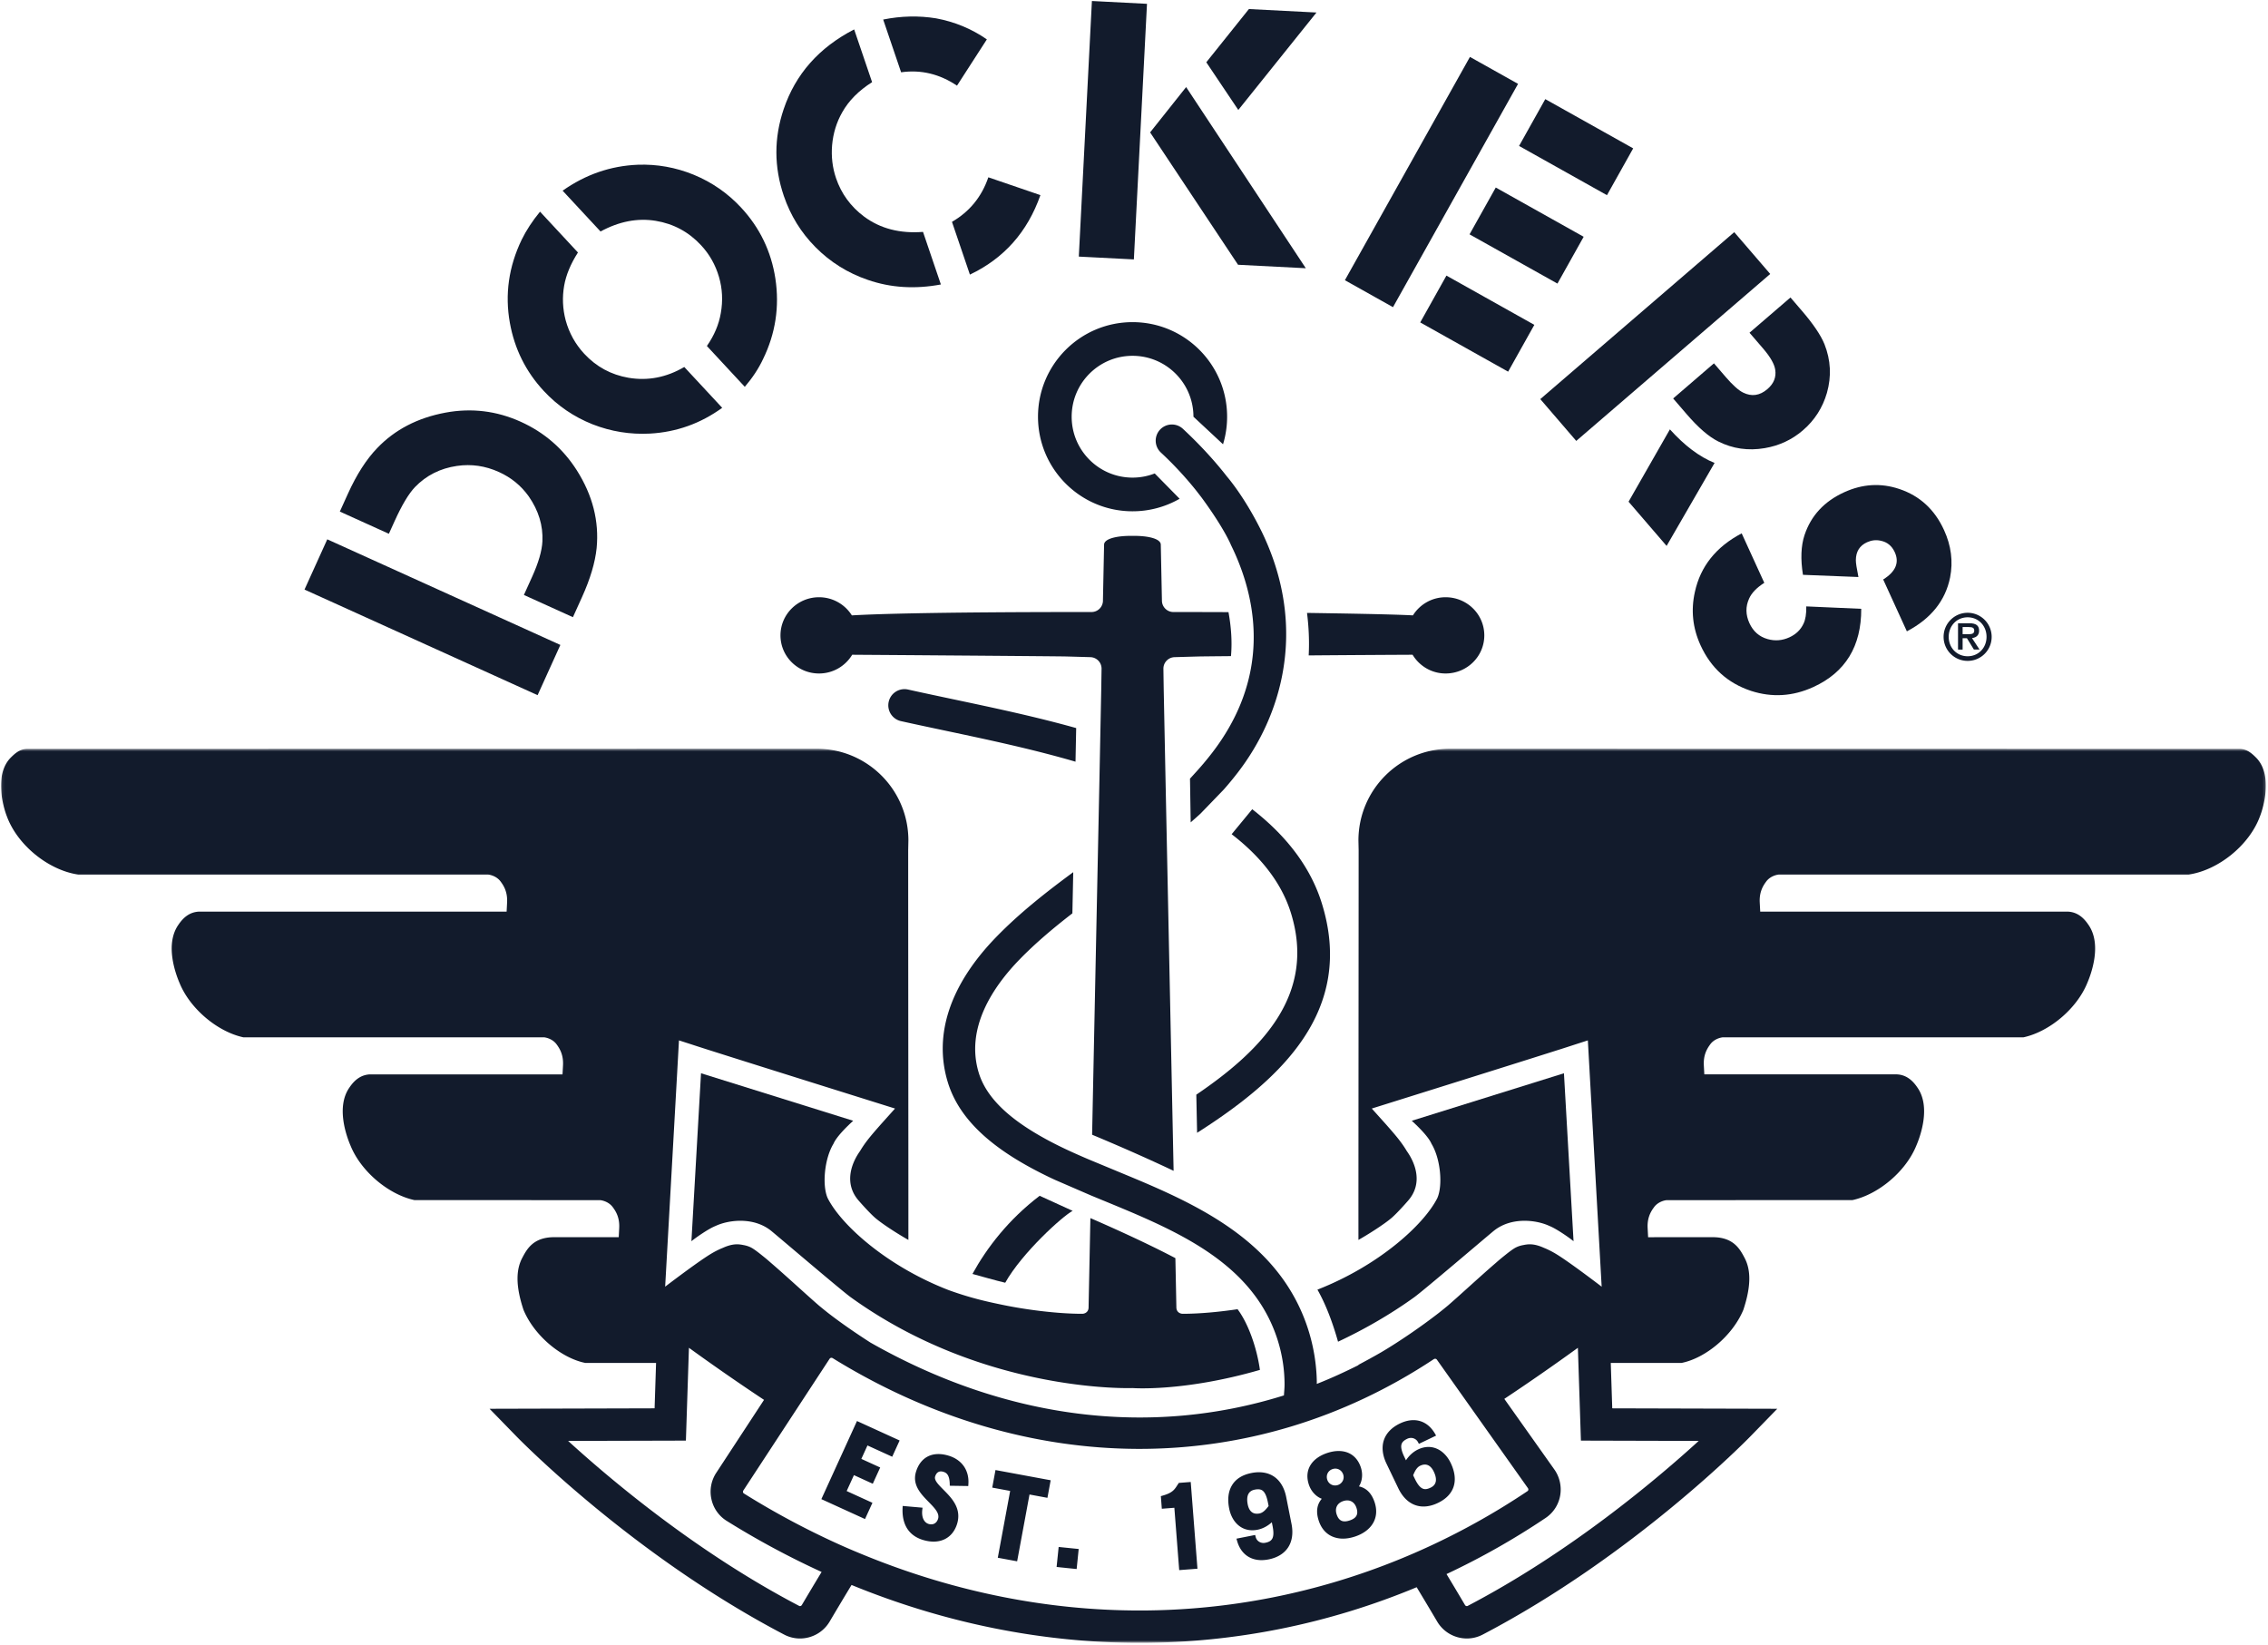 <svg width="837" height="607" xmlns="http://www.w3.org/2000/svg" xmlns:xlink="http://www.w3.org/1999/xlink"><defs><path id="a" d="M.084.476h835.734v329.84H.084z"/></defs><g fill="none" fill-rule="evenodd"><path d="M145.65 192.252c2.674-5.906 5.17-10.074 7.486-12.512 4.175-4.321 9.342-6.927 15.505-7.819 5.298-.78 10.466-.03 15.49 2.247 4.526 2.049 8.194 5.049 11 8.994 3.637 5.232 5.322 10.767 5.046 16.598-.175 3.513-1.439 7.86-3.79 13.054l-3.042 6.721 18.091 8.202 3.33-7.355c3.056-6.743 4.866-12.791 5.423-18.144.956-9.914-1.48-19.475-7.305-28.68-5.103-8.014-11.994-13.985-20.664-17.914-8.922-4.042-18.204-5.17-27.849-3.379-10.262 1.917-18.647 6.271-25.154 13.065-4.005 4.148-7.602 9.761-10.81 16.84l-2.99 6.598 18.098 8.195 2.135-4.71M206.802 237.978l-86.021-38.97-8.402 18.537 86.02 38.969 8.403-18.536M241.986 81.484c6.595 1.087 12.18 4.095 16.745 9.015 3.102 3.333 5.3 7.224 6.601 11.663 1.27 4.343 1.498 8.81.676 13.4-.707 4.17-2.415 8.206-5.132 12.108l13.989 15.066c2.857-3.342 5.096-6.744 6.722-10.198 4.612-9.429 6.135-19.348 4.566-29.753-1.551-10.049-5.767-18.78-12.655-26.191-4.914-5.29-10.738-9.327-17.468-12.114-6.67-2.718-13.55-3.95-20.655-3.692-10.038.41-19.285 3.602-27.738 9.573l13.994 15.057c6.836-3.717 13.625-5.029 20.355-3.934M200.662 144.243c5.079 5.459 11.088 9.57 18.046 12.334 6.804 2.658 13.856 3.796 21.16 3.415 9.784-.547 18.673-3.718 26.657-9.513l-13.993-15.061c-6.582 3.86-13.444 5.184-20.593 3.976-6.433-1.116-11.872-4.063-16.321-8.851-3.283-3.54-5.575-7.655-6.861-12.36-1.116-4.236-1.301-8.49-.556-12.759.7-3.976 2.398-8.061 5.09-12.258l-13.994-15.061c-2.83 3.442-5.084 6.89-6.775 10.343-4.793 9.972-6.244 20.203-4.357 30.685 1.732 9.633 5.899 18.003 12.497 25.11M353.178 31.61l11.02-17.08c-5.65-3.91-11.897-6.494-18.74-7.762-6.378-1.038-12.887-.892-19.521.446l6.616 19.46c7.326-1.033 14.2.613 20.625 4.937M351.324 81.86l6.618 19.465c12.589-5.985 21.258-15.757 26.02-29.327l-19.216-6.576c-2.456 7.199-6.933 12.676-13.422 16.437" fill="#121B2C"/><g fill="#121B2C"><path d="M300.947 91.197c5.468 5.523 11.915 9.55 19.335 12.08 8.424 2.916 17.405 3.479 26.947 1.69l-6.592-19.399c-8.522.665-15.769-1.218-21.747-5.648-4.947-3.707-8.404-8.436-10.358-14.182-1.319-3.873-1.796-7.936-1.446-12.184.396-4.411 1.643-8.452 3.743-12.13 2.39-4.261 6.058-7.964 11.015-11.106l-6.619-19.464c-12.978 6.7-21.642 16.495-26 29.392-3.614 10.651-3.596 21.334.041 32.042 2.462 7.23 6.35 13.532 11.68 18.91M423.294 1.411L402.967.367l-4.834 94.314 20.32 1.041 4.841-94.31"/></g><path fill="#121B2C" d="M485.845 4.619L460.909 3.34l-15.725 19.64 11.81 17.596 28.85-35.957M481.905 98.976l-44.164-66.847-13.295 16.725 32.45 48.84 25.009 1.282M584.45 87.37l-32.441-18.174-9.676 17.274 32.442 18.17 9.674-17.27M560.235 30.947l-17.756-9.944-46.15 82.393 17.752 9.945 46.154-82.394M602.724 54.746l-32.441-18.168-9.673 17.272 32.438 18.169 9.676-17.273M566.245 119.868l-32.44-18.173-9.673 17.276 32.442 18.17 9.671-17.273M650.605 128.524c2.729 3.174 4.245 5.814 4.542 7.924.415 2.736-.548 5.112-2.88 7.12-2.827 2.434-5.824 2.858-8.997 1.283-1.7-.844-3.843-2.766-6.419-5.764l-4.321-5.019-15.055 12.963 5.038 5.852c4.263 4.949 8.134 8.286 11.627 10.02 5.34 2.682 11.048 3.5 17.13 2.455 5.348-.904 10.046-3.095 14.088-6.574 4.326-3.72 7.276-8.327 8.865-13.814 1.729-6.098 1.425-12.088-.907-17.972-1.378-3.363-4.164-7.487-8.368-12.363l-4.179-4.864-15.114 13.003 4.95 5.75M616.274 158.432l-15.254 26.69 14.04 16.314 17.698-30.614c-5.57-2.245-11.069-6.374-16.484-12.39M581.715 162.694l71.585-61.603-13.278-15.424-71.579 61.602 13.272 15.425M665.959 197.43c-1.318 3.988-1.512 8.881-.58 14.677l20.468.806c-.648-3.19-.967-5.268-.95-6.235.022-3.149 1.397-5.343 4.114-6.586 1.675-.764 3.362-.955 5.057-.567 2.384.479 4.115 1.885 5.188 4.227 1.764 3.85.332 7.207-4.272 10.069l8.74 19.139c8.891-4.67 14.211-11.3 15.954-19.881 1.148-5.882.408-11.711-2.236-17.484-3.455-7.575-8.948-12.622-16.47-15.15-6.817-2.296-13.609-1.896-20.389 1.2-7.36 3.365-12.233 8.623-14.624 15.786"/><path d="M646.19 254.926c7.774 2.516 15.441 2.047 23.017-1.415 11.837-5.409 17.73-15.03 17.678-28.86l-20.28-.896c.048 2.757-.29 4.887-1.027 6.384-1.043 2.248-2.78 3.926-5.205 5.033-2.636 1.207-5.317 1.417-8.047.644-3.079-.867-5.315-2.832-6.71-5.883-1.413-3.095-1.454-6.112-.118-9.05.921-2.087 2.786-4.027 5.61-5.822l-8.346-18.257c-9.457 4.977-15.21 12.184-17.27 21.616-1.516 6.762-.816 13.32 2.087 19.678 3.82 8.368 10.023 13.975 18.612 16.828M724.301 231.38h2.289c1.455 0 1.996.352 1.996 1.304 0 1.108-.761 1.323-2.076 1.323l-2.209-.008v-2.62zm0 4.118h1.588l2.578 4.185h2.078l-2.775-4.23c2.142-.277 2.61-1.626 2.61-2.752 0-1.856-1.112-2.722-3.509-2.722h-4.263v9.704h1.693v-4.185z" fill="#121B2C"/><path d="M726.15 227.781c4.038 0 6.98 3.162 6.98 7.21 0 4.011-2.942 7.163-6.98 7.163-4 0-6.987-3.152-6.987-7.163 0-4.048 2.986-7.21 6.987-7.21zm-8.869 7.21a8.858 8.858 0 0 0 8.87 8.872 8.85 8.85 0 0 0 8.866-8.872c0-4.907-3.961-8.88-8.867-8.88-4.895 0-8.869 3.973-8.869 8.88zM533.484 248.511c7.93 0 14.295-6.293 14.295-14.056 0-7.78-6.366-14.075-14.295-14.075-5.095 0-9.54 2.686-12.047 6.69-8.211-.445-27.576-.732-39.087-.911.637 5.073.9 10.35.616 15.687 14.475-.125 34.047-.228 38.345-.248 2.48 4.12 6.984 6.913 12.173 6.913M486.197 475.866c3.043 5.376 5.505 11.796 7.605 19.21 9.097-4.253 18.979-9.818 28.107-16.395 3.285-2.355 26.283-21.981 29.268-24.43 6.48-5.323 15.805-4.154 20.649-1.875 2.465.966 7.126 4.178 8.887 5.626l-3.54-61.976-56.163 17.528c2.52 2.296 6.221 5.983 7.271 8.476 3.381 5.552 4.234 15.418 2.148 20.08-4.971 9.83-21.575 24.89-44.232 33.756M305.453 442.11c-2.087-4.66-1.236-14.528 2.146-20.08 1.048-2.493 4.752-6.18 7.27-8.474l-56.16-17.531-3.541 61.977c1.761-1.447 6.42-4.66 8.886-5.624 4.845-2.28 14.168-3.448 20.647 1.874 2.985 2.449 25.985 22.076 29.273 24.429 49.422 35.613 103.966 33.503 103.966 33.503s18.839 1.462 47.03-6.703c-1.125-8.09-4.272-17.106-8.251-22.394-6.602.978-13.934 1.695-20.25 1.69-.78 0-2.284-.493-2.33-2.313 0-.242-.138-7.059-.366-18.223-7.242-3.809-17.892-8.922-31.363-14.772-.404 19.69-.668 32.659-.668 32.995-.046 1.82-1.554 2.313-2.332 2.313-9.313.012-20.874-1.542-28.967-3.204-5.899-1.212-11.989-2.514-20.298-5.516-22.895-8.845-39.69-24.053-44.692-33.947M433.587 242.487l.158-.008c2.1-.058 5.582-.164 9.297-.26 3.282-.037 7.114-.074 11.244-.113.494-5.42.043-10.944-.917-16.229-8.35-.04-15.74-.042-19.623-.042h-.708a4.232 4.232 0 0 1-4.23-4.232l-.004-.137-.417-20.472c0-2.324-5.093-3.359-10.448-3.255-5.35-.104-10.48.93-10.48 3.255l-.418 20.465.003.144a4.232 4.232 0 0 1-4.232 4.232l-.676.002h-1.458c-6.01 0-63.823-.073-86.301 1.236a14.273 14.273 0 0 0-12.134-6.693c-7.83 0-14.21 6.295-14.21 14.075 0 7.763 6.38 14.056 14.21 14.056 5.253 0 9.772-2.793 12.26-6.913 6.935.049 57.43.403 78.335.62 3.716.097 7.196.203 9.298.26l.162.009a4.233 4.233 0 0 1 4.231 4.232l-.004.234c-.018 1.26-.059 3.931-.12 7.715l-.724 36.074c-.745 36.141-1.81 87.495-2.64 127.962 9.813 4.089 20.417 8.748 30.074 13.322-.862-41.93-2.082-101.038-2.916-141.284l-.727-36.074c-.059-3.784-.098-6.455-.115-7.715l-.002-.234a4.232 4.232 0 0 1 4.232-4.232" fill="#121B2C"/><path d="M335.09 254.432a5.97 5.97 0 0 0-7.122 4.537 5.97 5.97 0 0 0 4.535 7.122c5.684 1.263 11.433 2.475 17.206 3.699 15.73 3.326 31.698 6.746 47.205 11.268l.249-12.404c-14.875-4.174-30.04-7.387-44.983-10.547-5.733-1.213-11.444-2.42-17.09-3.675M443.135 300.126l8.51-8.814c1.8-2.038 3.55-4.154 5.23-6.343 16.2-21.103 24.483-51.295 11.115-83.537a97.743 97.743 0 0 0-2.406-5.347l-.102-.197c-6.264-12.716-12.612-19.971-12.612-19.971l-.873-1.11c-4.409-5.532-9.533-11.067-15.446-16.572a5.977 5.977 0 0 0-8.44.301 5.969 5.969 0 0 0 .303 8.44 130.239 130.239 0 0 1 12.873 13.833l2.077 2.672c8.56 11.64 10.937 17.657 10.937 17.657l.81 1.681a86.563 86.563 0 0 1 1.688 3.862c9.065 22.127 8.904 47.177-9.396 71.013a113.573 113.573 0 0 1-6.416 7.62l-1.825 2.005c.084 4.042.172 11.745.263 16.135 1.236-1.111 2.499-2.178 3.71-3.328M462.133 298.603l-7.594 9.214c11.144 8.584 18.524 18.303 21.858 29.013 9.228 29.6-9.86 50.126-34.9 67.097l.291 14.074c30.962-19.708 58.379-45.045 46.017-84.72-4.053-13.009-12.722-24.617-25.672-34.678" fill="#121B2C"/><path d="M417.964 188.661a34.79 34.79 0 0 0 17.374-4.623l-9.19-9.339a22.385 22.385 0 0 1-8.184 1.537c-12.41 0-22.467-10.063-22.467-22.474 0-12.407 10.058-22.469 22.467-22.469 12.21 0 22.145 9.74 22.466 21.873.006.197.006.399.006.596l10.92 10.174a34.827 34.827 0 0 0 1.505-10.174c0-19.27-15.622-34.894-34.897-34.894-19.272 0-34.892 15.624-34.892 34.894 0 19.274 15.62 34.9 34.892 34.9" fill="#121B2C"/><g transform="translate(.375 275.8)"><mask id="b" fill="#fff"><use xlink:href="#a"/></mask><path d="M395.482 170.996l-12.175-5.557c-11.516 8.78-19.489 19.173-24.802 28.835 2.824.774 8.968 2.528 12.093 3.244 6.204-11.044 21.273-24.663 24.884-26.522" fill="#121B2C" mask="url(#b)"/><path d="M626.527 255.89c-15.74 14.366-47.507 41.138-85.253 60.874l-.003.006c-.333.168-.783.03-.99-.325a1342.6 1342.6 0 0 0-6.824-11.428 275.217 275.217 0 0 0 36.575-20.706 12.54 12.54 0 0 0 5.36-8.202c.616-3.365-.166-6.9-2.145-9.692l-18.455-26.043a823.355 823.355 0 0 0 27.15-18.85l1.12 34.25 43.465.117zm-99.336 38.858a257.872 257.872 0 0 1-11.063 4.813c-30.468 12.42-62.933 18.897-95.959 18.897-33.772 0-67.634-6.768-99.947-19.753-3.727-1.499-7.44-3.052-11.122-4.716a296.396 296.396 0 0 1-34.958-18.722.679.679 0 0 1-.302-.441.852.852 0 0 1 .115-.643l31.847-48.625a.784.784 0 0 1 .654-.34c.168 0 .346.049.51.154 72.036 44.472 154.936 44.614 221.747.378.35-.237.889-.267 1.179.139l33.612 47.432c.175.249.167.51.14.638a.656.656 0 0 1-.277.444 263.287 263.287 0 0 1-36.176 20.345zm-231.655 21.698c-.206.354-.66.487-.987.324l-.004-.006c-37.747-19.736-69.515-46.508-85.252-60.873l43.463-.117 1.119-34.25a824.026 824.026 0 0 0 27.713 19.216l-17.622 26.902a12.695 12.695 0 0 0-1.788 9.748 12.544 12.544 0 0 0 5.638 8.007 309.052 309.052 0 0 0 35.02 18.841 1387.283 1387.283 0 0 0-7.3 12.208zM832.073 3.608C830.29 1.82 828.64.64 826.32.524L539.692.479 534.8.476c-18.693 0-33.85 15.155-33.85 33.852l.076 3.573c0 38.259-.092 121.443-.072 143.818 3.008-1.676 9.429-5.676 12.376-8.237 1.937-1.717 4.78-4.895 5.843-6.123 5.715-6.395 2.824-13.936-.364-18.41-2.086-3.488-4.3-6.006-7.652-9.825l-5.278-5.88s50.037-15.654 68.806-21.628l.16-.05a603.19 603.19 0 0 0 6.121-1.974l.005-.001 4.648-1.498.64 11.426-.002.003 4.46 79.482-.126-.126s-11.435-8.752-16.517-11.865c-1.55-.947-3.105-1.75-4.667-2.37-2.44-1.102-4.535-1.531-6.684-1.188-.25.025-.493.086-.736.13-.019.005-.038.005-.058.011-.992.17-1.975.448-2.93.94-.935.482-2.442 1.598-4.267 3.082-.56.444-1.144.923-1.753 1.434-.409.347-.847.732-1.285 1.117-5.821 5.004-13.267 11.922-17.698 15.747-1.085.902-2.205 1.81-3.368 2.726-6.628 5.15-14.792 10.71-21.129 14.45-1.323.77-2.667 1.532-4.057 2.283h.022l-4.515 2.44v.116c-5.072 2.529-10.187 4.888-15.37 6.92-.002-.274.017-.548.012-.824-.233-13.019-4.296-26.298-12.345-37.628-13.941-19.634-36.963-29.935-58.062-38.67l-13.898-5.77a307.575 307.575 0 0 1-5.064-2.212c-4.064-1.819-7.574-3.55-10.738-5.29-1.08-.593-2.153-1.2-3.217-1.828-11.905-7.014-18.908-14.378-21.413-22.509-5.111-16.617 5.383-31.979 15.092-41.941 5.96-6.118 12.602-11.682 19.44-16.961.108-5.155.215-10.224.317-15.19-9.807 7.228-19.594 14.872-28.31 23.817-17.155 17.603-23.364 36.2-17.953 53.789 3.422 11.11 12.176 20.685 26.762 29.282 1.164.685 2.337 1.35 3.526 2.004a154.342 154.342 0 0 0 9.156 4.604l13.322 5.771c1.497.619 2.99 1.238 4.466 1.844 21.638 8.903 44.016 18.116 56.836 36.177 6.793 9.561 10.158 20.768 10.18 31.645.005 1.369-.145 2.756-.23 4.137-49.362 15.457-102.634 8.894-152.603-19.504-5.218-3.354-10.769-7.147-15.666-10.952a160.094 160.094 0 0 1-3.367-2.729c-4.431-3.822-11.875-10.74-17.698-15.744-.438-.384-.873-.769-1.285-1.117-.609-.513-1.19-.99-1.753-1.434-1.822-1.482-3.332-2.598-4.267-3.081-.955-.493-1.939-.769-2.929-.94-.023-.007-.039-.007-.056-.012-.243-.042-.492-.105-.739-.13-2.147-.345-4.245.088-6.683 1.188-1.56.622-3.121 1.423-4.668 2.369-5.082 3.115-16.52 11.865-16.52 11.865l-.125.127 4.462-79.482-.001-.003.638-11.426 4.651 1.498.003.001c1.057.353 3.22 1.049 6.123 1.974l.159.052-.002-.003c18.77 5.975 68.805 21.626 68.805 21.626l-5.277 5.883c-3.353 3.819-5.57 6.337-7.648 9.825-3.19 4.471-6.083 12.015-.37 18.411 1.067 1.228 3.909 4.405 5.847 6.122 2.947 2.561 9.367 6.56 12.376 8.237.018-22.374-.073-105.56-.073-143.82l.074-3.571c0-18.697-15.154-33.852-33.85-33.852l-4.888.003L9.498.525C7.179.641 5.528 1.82 3.744 3.608-2.71 9.863.864 22.17 2.157 25.41 6.072 36.092 17.598 45.347 28.52 46.907h151.244c.514.045 3.155.462 4.728 2.727 1.164 1.578 2.478 3.874 2.273 7.622l-.173 3.332-113.603-.002c-3.324.181-5.66 2.088-7.499 4.816-5.113 7.231-1.015 18.242.398 21.511 3.889 9.555 14.04 17.993 23.538 20.047h110.961c.52.046 3.166.462 4.742 2.727 1.158 1.586 2.47 3.871 2.272 7.62l-.182 3.331h-71.114c-3.324.183-5.663 2.089-7.499 4.819-5.114 7.23-1.015 18.24.397 21.51 3.89 9.554 14.039 18.003 23.54 20.057l68.588.028c.512.04 3.165.465 4.733 2.722 1.162 1.573 2.478 3.87 2.273 7.621l-.173 3.328-23.82-.011c-7.736 0-10.086 4.425-11.783 7.643-2.292 4.338-2.513 10.242.468 19.195 4.005 9.582 13.969 17.797 22.803 19.564h26.113l-.546 16.75-60.905.166 9.838 10.1c1.745 1.789 43.339 44.174 98.88 73.218a12.58 12.58 0 0 0 5.85 1.442c4.364 0 8.596-2.261 10.963-6.28 2.597-4.4 5.322-8.955 8.057-13.468 34.29 14.053 70.327 21.358 106.288 21.358 35.237 0 69.862-7.036 102.272-20.528 2.565 4.242 5.118 8.51 7.553 12.64a12.728 12.728 0 0 0 10.967 6.277c1.974 0 3.982-.462 5.848-1.441 55.54-29.044 97.135-71.43 98.88-73.219l9.836-10.1-60.906-.164-.546-16.75h26.113c8.834-1.767 18.8-9.985 22.806-19.565 2.978-8.953 2.758-14.854.465-19.193-1.696-3.218-4.045-7.645-11.783-7.645l-23.818.013-.176-3.331c-.203-3.75 1.114-6.047 2.273-7.62 1.567-2.258 4.223-2.683 4.735-2.722l68.589-.028c9.498-2.054 19.65-10.503 23.541-20.058 1.411-3.269 5.509-14.281.395-21.51-1.837-2.73-4.176-4.636-7.499-4.82H628.6l-.182-3.33c-.199-3.746 1.116-6.031 2.272-7.619 1.577-2.265 4.224-2.68 4.743-2.728h110.959c9.499-2.051 19.652-10.49 23.54-20.046 1.41-3.269 5.511-14.281.396-21.51-1.836-2.728-4.174-4.636-7.499-4.818l-113.601.003-.175-3.334c-.206-3.745 1.107-6.043 2.273-7.621 1.575-2.265 4.217-2.681 4.73-2.727h151.241c10.922-1.559 22.448-10.814 26.361-21.496 1.296-3.241 4.872-15.547-1.585-21.802z" fill="#121B2C" mask="url(#b)"/></g><path fill="#121B2C" d="M303.12 553.168l16.113 7.35 2.737-5.998-9.51-4.338 2.681-5.87 6.958 3.179 2.736-5.999-6.958-3.175 2.26-4.958 9.132 4.164 2.735-5.996-15.736-7.18-13.147 28.821M350.134 537.152c-5.869-1.802-10.39.406-12.079 5.905-1.49 4.858 1.799 8.22 4.703 11.185 2.177 2.226 4.058 4.15 3.437 6.175-.504 1.654-1.883 2.412-3.517 1.899-1.36-.419-2.68-2.012-2.309-5.23l.093-.76-7.33-.644-.036.78c-.329 7.717 3.878 10.647 7.466 11.746 1.386.426 2.722.636 3.98.636 1.462 0 2.817-.286 4.019-.854 2.221-1.056 3.831-3.024 4.65-5.687 1.763-5.755-2.023-9.576-5.068-12.642-1.852-1.866-3.452-3.479-3.036-4.834.346-1.115 1.169-2.32 3.074-1.732 1.148.354 2.226 1.137 2.319 4.421l.018.713 6.816.106.048-.71c.34-5.06-2.37-8.975-7.248-10.473M366.184 548.915l6.615 1.225-4.566 24.652 7.139 1.32 4.564-24.652 6.616 1.226 1.197-6.479-20.367-3.773-1.198 6.48M389.94 578.21l7.397.75.75-7.393-7.393-.75-.754 7.393M435.037 547.184l-.547.836c-1.054 1.654-1.815 2.85-5.492 3.877l-.588.165.355 4.654 4.629-.364 1.789 23.009 6.735-.52-2.482-32.001-4.399.344M464.8 558.454c-2.33.455-3.811-.707-4.34-3.368-.3-1.533-.226-2.827.22-3.74.43-.886 1.233-1.453 2.382-1.68.451-.089.857-.132 1.221-.132.752 0 1.325.193 1.795.595.808.69 1.41 2.08 1.837 4.253l.262 1.312c-.993 1.323-2.015 2.487-3.377 2.76zm9.87-6.048c-.655-3.326-2.155-5.902-4.342-7.449-2.238-1.589-5.171-2.089-8.48-1.427-3.449.68-5.905 2.268-7.292 4.71-1.278 2.24-1.592 5.068-.928 8.413.51 2.59 1.736 4.799 3.454 6.207 1.913 1.577 4.327 2.128 6.988 1.605 1.904-.377 3.712-1.325 5.294-2.761l.273 1.369c.906 4.585-.252 5.72-2.7 6.203-1.642.327-3.173-.614-3.55-2.188l-.166-.697-6.905 1.364.215.778c1.281 4.596 4.573 7.144 9.03 7.144.824 0 1.69-.087 2.59-.264 3.31-.654 5.836-2.225 7.3-4.545 1.428-2.26 1.841-5.218 1.182-8.541l-1.963-9.92zM498.092 561.036c-2.527.843-4.007.15-4.8-2.236-.373-1.116-.345-2.161.078-3.024.425-.865 1.232-1.512 2.342-1.886 2.244-.746 4.12.198 4.879 2.477.795 2.388.028 3.832-2.5 4.669zm-6.722-13.222a3.023 3.023 0 0 1-1.537-1.776c-.273-.812-.232-1.658.114-2.383.354-.738 1.005-1.3 1.83-1.575 1.675-.553 3.362.301 3.928 2a3.002 3.002 0 0 1-.17 2.341 3.105 3.105 0 0 1-1.803 1.539 3.109 3.109 0 0 1-2.362-.146zm10.153.65c1.228-1.94 1.508-4.56.683-7.036-.907-2.716-2.632-4.61-4.99-5.48-2.126-.777-4.688-.713-7.42.199-2.732.911-4.826 2.394-6.057 4.294-1.364 2.107-1.61 4.663-.703 7.379.826 2.475 2.621 4.402 4.77 5.218-1.835 2.11-2.21 4.84-1.112 8.135.966 2.904 2.81 4.952 5.326 5.926a9.992 9.992 0 0 0 3.6.644c1.41 0 2.906-.26 4.449-.772 2.947-.982 5.202-2.618 6.52-4.727 1.426-2.289 1.672-5.031.706-7.936-1.1-3.299-3.038-5.26-5.772-5.844zM527.975 548.923c-2.247 1.09-3.853.867-5.877-3.349l-.581-1.206c.63-1.53 1.33-2.912 2.583-3.517 2.125-1.014 3.868-.269 5.038 2.177.68 1.41.93 2.68.724 3.676-.2.97-.83 1.717-1.887 2.22zm2.496-14.266c-2.253-1.053-4.728-.98-7.165.19-1.753.848-3.27 2.211-4.438 3.996l-.604-1.257c-.96-1.995-1.309-3.466-1.078-4.5.2-.894.861-1.565 2.142-2.18 1.505-.726 3.222-.194 3.98 1.235l.337.63 6.346-3.046-.4-.696c-2.834-4.901-7.69-6.303-12.972-3.763-3.039 1.462-5.093 3.61-5.931 6.22-.824 2.551-.48 5.513.984 8.568l4.376 9.118c2.118 4.403 5.418 6.72 9.3 6.72 1.686 0 3.48-.436 5.336-1.33 6.079-2.917 7.785-8.296 4.684-14.756-1.145-2.381-2.884-4.21-4.897-5.149z"/></g></svg>